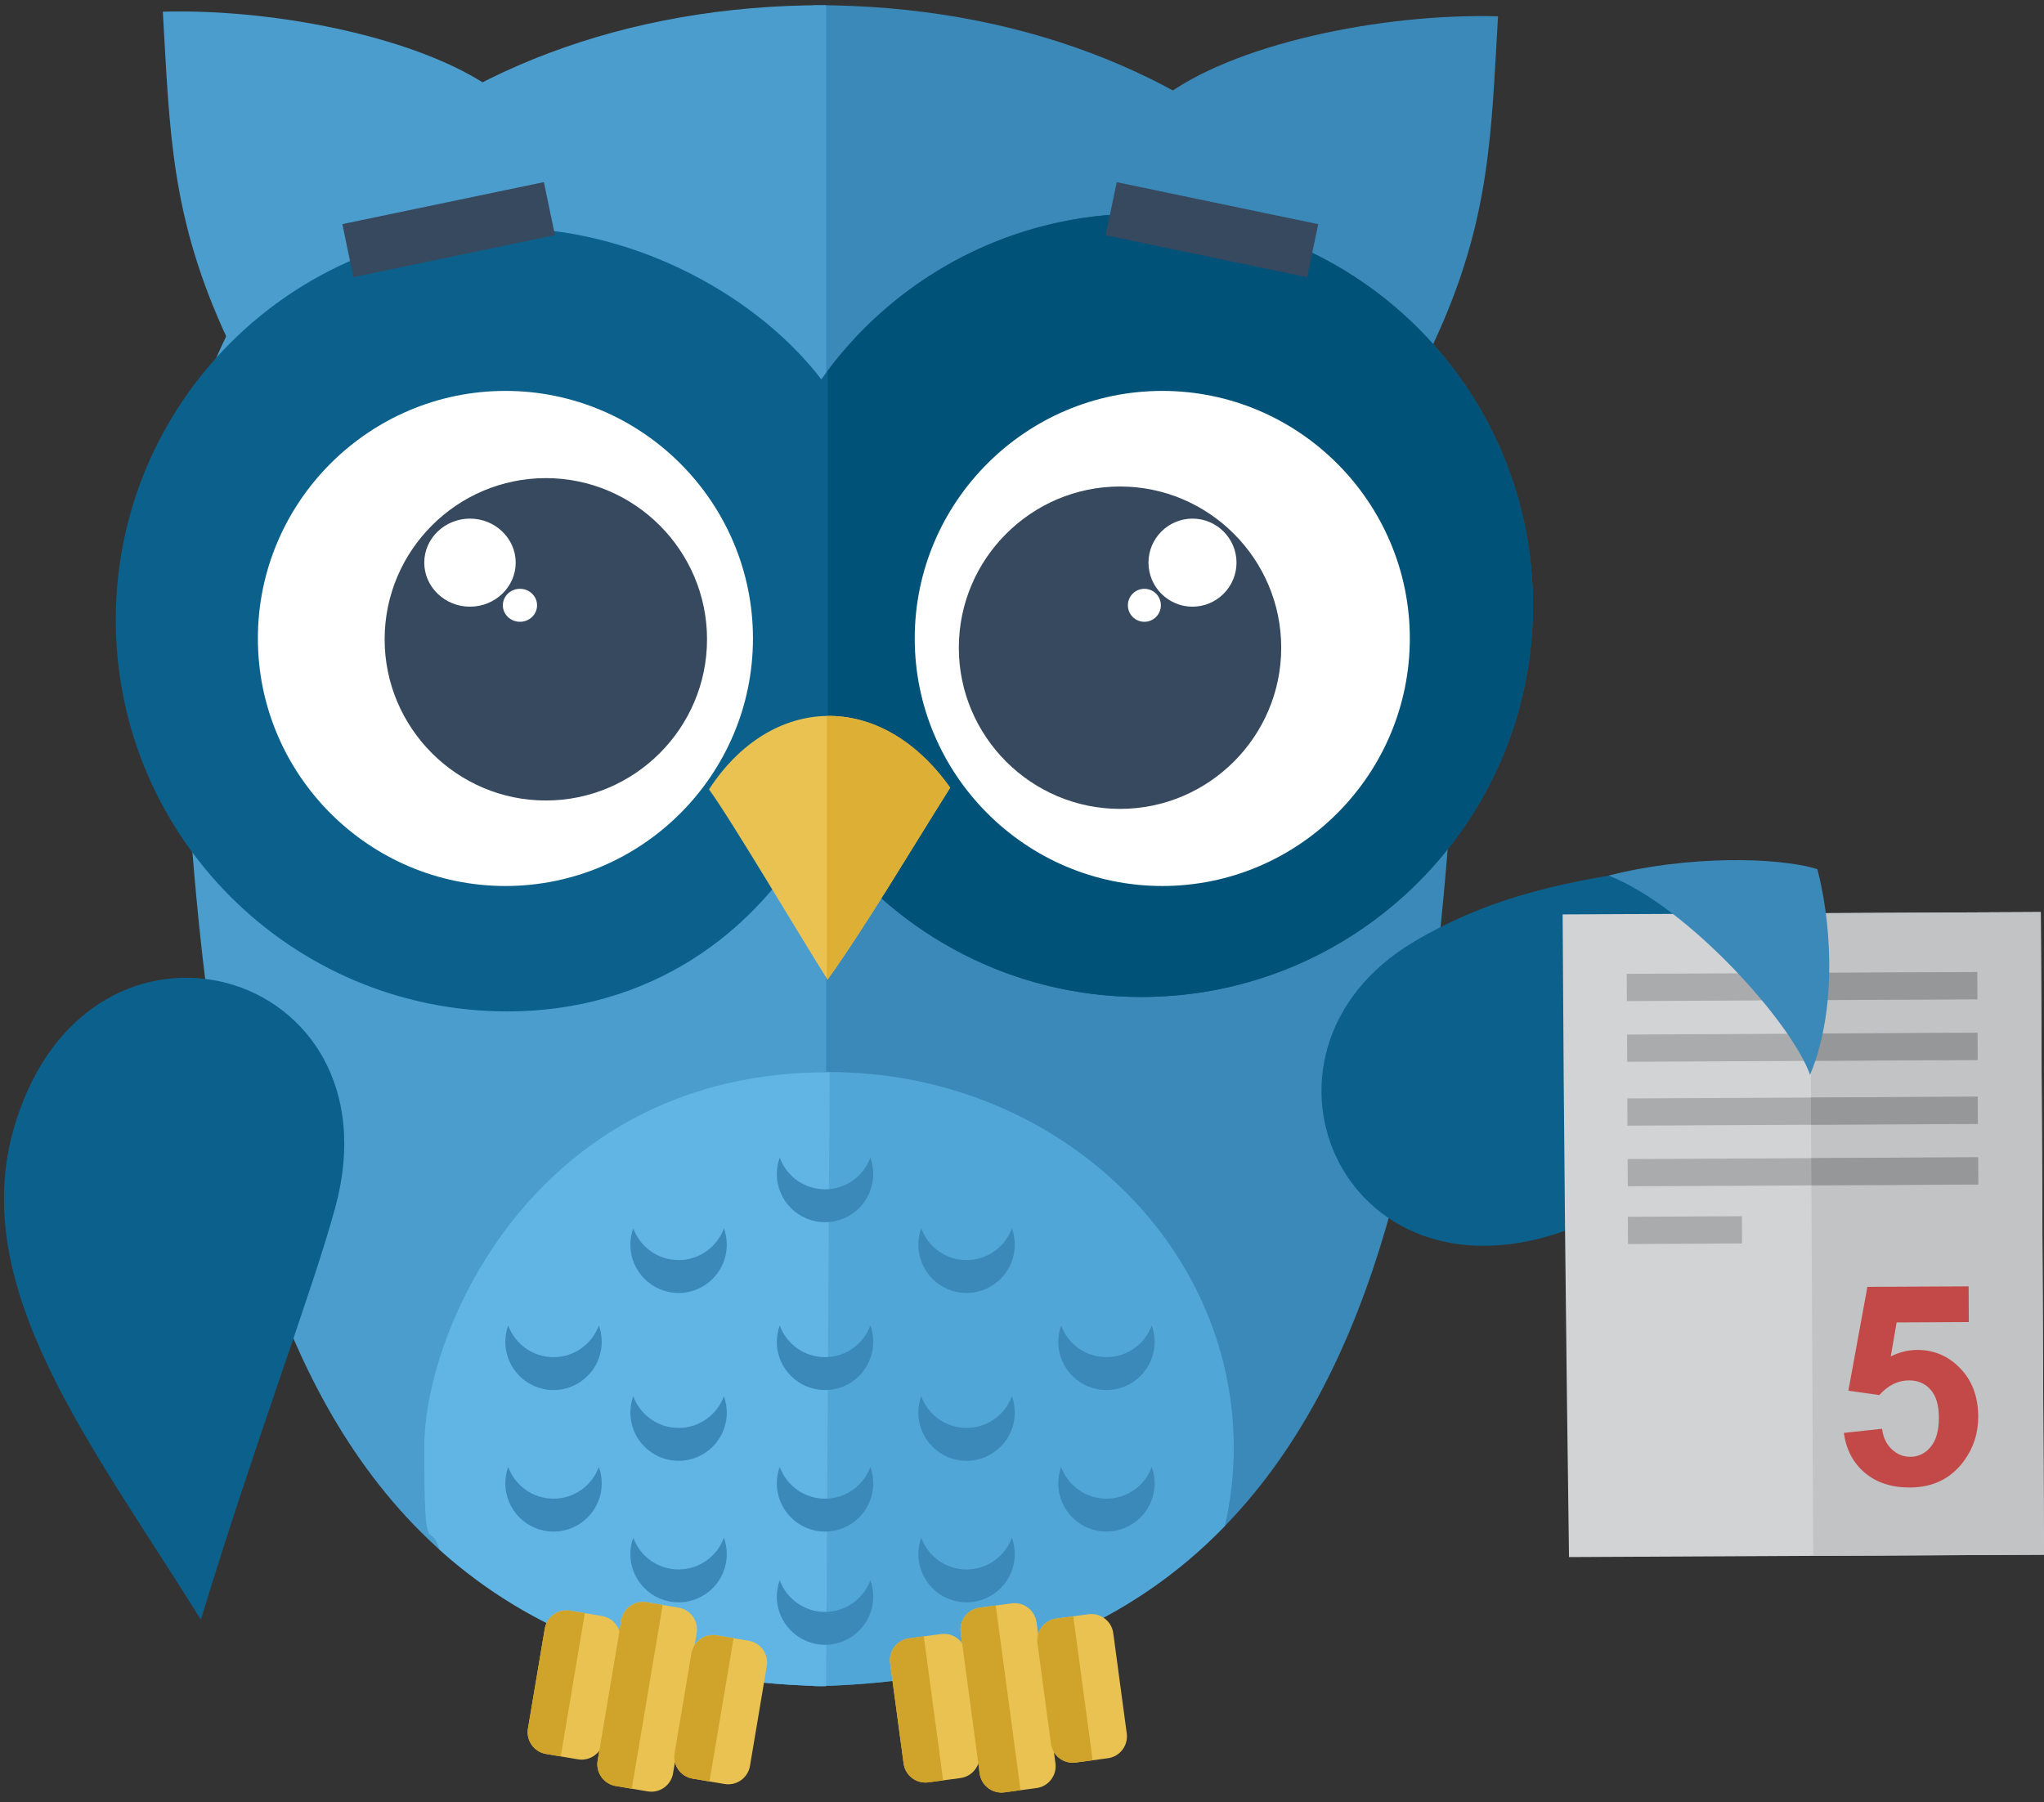 <svg version="1.1" id="owl-cust"
	 xmlns="http://www.w3.org/2000/svg" xmlns:xlink="http://www.w3.org/1999/xlink" x="0px" y="0px"
	  viewBox="0 0 172.774 152.333" style="enable-background:new 0 0 172.774 152.333;" xml:space="preserve">
<rect x="0" y="0" width="172.774" height="152.333" fill="#333333" stroke="none"/>
<g>
	<path style="fill-rule:evenodd;clip-rule:evenodd;fill:#3B89B8;" d="M98.124,8.379c5.938-4.658,18.705-7.274,28.5-7
		c-0.592,10.01-0.615,17.321-5.5,27.75C113.874,23.462,105.374,14.045,98.124,8.379z"/>
	<path style="fill-rule:evenodd;clip-rule:evenodd;fill:#3B89B8;" d="M68.784,142.523c0.151-0.002,0.301,0,0.455-0.003
		c52.932-1.353,52.057-57.288,54.536-91.76c1.94-26.943-20.454-50.379-54.991-50.322V142.523z"/>
	<path style="fill-rule:evenodd;clip-rule:evenodd;fill:#51A6D8;" d="M68.784,142.523c0.151-0.002,0.301,0,0.455-0.003
		c15.637-0.4,26.575-5.564,34.295-13.53c0.49-2.139,0.75-4.356,0.75-6.631c0-17.53-15.318-31.742-34.211-31.742
		c-0.433,0-0.861,0.01-1.289,0.024V142.523z"/>
	<path style="fill-rule:evenodd;clip-rule:evenodd;fill:#4B9DCD;" d="M42.262,7.987c-5.938-4.657-18.703-7.272-28.5-6.999
		c0.595,10.01,0.618,17.319,5.5,27.75C26.512,23.07,35.012,13.654,42.262,7.987z"/>
	<path style="fill-rule:evenodd;clip-rule:evenodd;fill:#4B9DCD;" d="M69.829,142.523c-0.152-0.002-0.302,0-0.455-0.003
		c-52.932-1.353-52.057-57.288-54.537-91.76C12.897,23.817,35.292,0.381,69.829,0.438V142.523z"/>
	<path style="fill-rule:evenodd;clip-rule:evenodd;fill:#61B5E5;" d="M69.829,142.523c-0.152-0.002-0.302,0-0.455-0.003
		c-14.299-0.365-24.666-4.719-32.238-11.551c-0.829-2.739-1.274,1.609-1.274-8.61c0-10.22,9.688-31.847,34.263-31.718
		L69.829,142.523z"/>
	<path style="fill-rule:evenodd;clip-rule:evenodd;fill:#0C618C;" d="M96.471,18.057c-11.175,0-21.056,5.536-27.05,14.016
		c-0.147-0.197-0.297-0.392-0.453-0.584c-5.67-6.967-15.831-12.211-26.073-12.211C24.61,19.278,9.788,34.1,9.788,52.385
		c0,18.286,14.822,33.108,33.106,33.108c11.808,0,21.047-6.385,26.116-15.829c5.949,8.812,16.027,14.608,27.46,14.608
		c18.286,0,33.108-14.823,33.108-33.108S114.757,18.057,96.471,18.057z"/>
	<path style="fill-rule:evenodd;clip-rule:evenodd;fill:#005278;" d="M96.471,18.057c-10.845,0-20.47,5.214-26.509,13.271v39.673
		c6.039,8.058,15.666,13.271,26.509,13.271c18.286,0,33.108-14.823,33.108-33.108S114.757,18.057,96.471,18.057z"/>
	<path style="fill-rule:evenodd;clip-rule:evenodd;fill:#FFFFFF;" d="M98.245,74.891c11.524,0,20.924-9.4,20.924-20.925
		c0-11.524-9.399-20.924-20.924-20.924c-11.524,0-20.925,9.399-20.925,20.924C77.32,65.49,86.721,74.891,98.245,74.891z"/>
	<path style="fill-rule:evenodd;clip-rule:evenodd;fill:#FFFFFF;" d="M42.721,74.891c11.524,0,20.925-9.4,20.925-20.925
		c0-11.524-9.4-20.924-20.925-20.924s-20.923,9.399-20.923,20.924C21.798,65.49,31.196,74.891,42.721,74.891z"/>
	<path style="fill-rule:evenodd;clip-rule:evenodd;fill:#3B89B8;" d="M73.569,97.845c0.157,0.434,0.243,0.902,0.243,1.391
		c0,2.25-1.823,4.074-4.073,4.074s-4.076-1.824-4.076-4.074c0-0.488,0.088-0.957,0.244-1.391c0.567,1.565,2.069,2.684,3.832,2.684
		C71.501,100.529,73.001,99.41,73.569,97.845z"/>
	<path style="fill-rule:evenodd;clip-rule:evenodd;fill:#3B89B8;" d="M61.19,103.825c0.157,0.435,0.243,0.901,0.243,1.391
		c0,2.251-1.823,4.075-4.074,4.075c-2.251,0-4.075-1.824-4.075-4.075c0-0.489,0.086-0.956,0.244-1.391
		c0.567,1.565,2.067,2.685,3.831,2.685C59.122,106.51,60.622,105.391,61.19,103.825z"/>
	<path style="fill-rule:evenodd;clip-rule:evenodd;fill:#3B89B8;" d="M85.532,103.825c0.157,0.435,0.244,0.901,0.244,1.391
		c0,2.251-1.824,4.075-4.076,4.075c-2.25,0-4.074-1.824-4.074-4.075c0-0.489,0.086-0.956,0.244-1.391
		c0.567,1.565,2.068,2.685,3.83,2.685C83.462,106.51,84.964,105.391,85.532,103.825z"/>
	<path style="fill-rule:evenodd;clip-rule:evenodd;fill:#3B89B8;" d="M73.569,112.032c0.157,0.434,0.243,0.901,0.243,1.391
		c0,2.251-1.823,4.074-4.073,4.074s-4.076-1.823-4.076-4.074c0-0.489,0.088-0.957,0.244-1.391c0.567,1.565,2.069,2.684,3.832,2.684
		C71.501,114.716,73.001,113.598,73.569,112.032z"/>
	<path style="fill-rule:evenodd;clip-rule:evenodd;fill:#3B89B8;" d="M61.19,118.013c0.157,0.435,0.243,0.902,0.243,1.392
		c0,2.25-1.823,4.073-4.074,4.073c-2.251,0-4.075-1.823-4.075-4.073c0-0.489,0.086-0.957,0.244-1.392
		c0.567,1.565,2.067,2.684,3.831,2.684C59.122,120.696,60.622,119.578,61.19,118.013z"/>
	<path style="fill-rule:evenodd;clip-rule:evenodd;fill:#3B89B8;" d="M85.532,118.013c0.157,0.435,0.244,0.902,0.244,1.392
		c0,2.25-1.824,4.073-4.076,4.073c-2.25,0-4.074-1.823-4.074-4.073c0-0.489,0.086-0.957,0.244-1.392
		c0.567,1.565,2.068,2.684,3.83,2.684C83.462,120.696,84.964,119.578,85.532,118.013z"/>
	<path style="fill-rule:evenodd;clip-rule:evenodd;fill:#3B89B8;" d="M97.354,112.032c0.158,0.434,0.244,0.901,0.244,1.391
		c0,2.251-1.824,4.074-4.074,4.074s-4.073-1.823-4.073-4.074c0-0.489,0.086-0.957,0.242-1.391c0.568,1.565,2.069,2.684,3.831,2.684
		C95.286,114.716,96.786,113.598,97.354,112.032z"/>
	<path style="fill-rule:evenodd;clip-rule:evenodd;fill:#3B89B8;" d="M50.62,112.032c0.156,0.434,0.242,0.901,0.242,1.391
		c0,2.251-1.824,4.074-4.074,4.074s-4.074-1.823-4.074-4.074c0-0.489,0.086-0.957,0.244-1.391c0.568,1.565,2.068,2.684,3.83,2.684
		C48.55,114.716,50.052,113.598,50.62,112.032z"/>
	<path style="fill-rule:evenodd;clip-rule:evenodd;fill:#3B89B8;" d="M73.569,123.994c0.157,0.436,0.243,0.901,0.243,1.391
		c0,2.251-1.823,4.075-4.073,4.075s-4.076-1.824-4.076-4.075c0-0.489,0.088-0.955,0.244-1.391c0.567,1.564,2.069,2.684,3.832,2.684
		C71.501,126.678,73.001,125.559,73.569,123.994z"/>
	<path style="fill-rule:evenodd;clip-rule:evenodd;fill:#3B89B8;" d="M61.19,129.975c0.157,0.434,0.243,0.902,0.243,1.392
		c0,2.25-1.823,4.074-4.074,4.074c-2.251,0-4.075-1.824-4.075-4.074c0-0.489,0.086-0.958,0.244-1.392
		c0.567,1.566,2.067,2.685,3.831,2.685C59.122,132.659,60.622,131.541,61.19,129.975z"/>
	<path style="fill-rule:evenodd;clip-rule:evenodd;fill:#3B89B8;" d="M85.532,129.975c0.157,0.434,0.244,0.902,0.244,1.392
		c0,2.25-1.824,4.074-4.076,4.074c-2.25,0-4.074-1.824-4.074-4.074c0-0.489,0.086-0.958,0.244-1.392
		c0.567,1.566,2.068,2.685,3.83,2.685C83.462,132.659,84.964,131.541,85.532,129.975z"/>
	<path style="fill-rule:evenodd;clip-rule:evenodd;fill:#3B89B8;" d="M97.354,123.994c0.158,0.436,0.244,0.901,0.244,1.391
		c0,2.251-1.824,4.075-4.074,4.075s-4.073-1.824-4.073-4.075c0-0.489,0.086-0.955,0.242-1.391c0.568,1.564,2.069,2.684,3.831,2.684
		C95.286,126.678,96.786,125.559,97.354,123.994z"/>
	<path style="fill-rule:evenodd;clip-rule:evenodd;fill:#3B89B8;" d="M50.62,123.994c0.156,0.436,0.242,0.901,0.242,1.391
		c0,2.251-1.824,4.075-4.074,4.075s-4.074-1.824-4.074-4.075c0-0.489,0.086-0.955,0.244-1.391c0.568,1.564,2.068,2.684,3.83,2.684
		C48.55,126.678,50.052,125.559,50.62,123.994z"/>
	<path style="fill-rule:evenodd;clip-rule:evenodd;fill:#3B89B8;" d="M73.569,133.564c0.157,0.435,0.243,0.902,0.243,1.392
		c0,2.25-1.823,4.074-4.073,4.074s-4.076-1.824-4.076-4.074c0-0.489,0.088-0.957,0.244-1.392c0.567,1.566,2.069,2.685,3.832,2.685
		C71.501,136.248,73.001,135.13,73.569,133.564z"/>
	<path style="fill-rule:evenodd;clip-rule:evenodd;fill:#0C618C;" d="M144.07,73.681c5.274,0.498,1.213,1.079,2.779,1.438
		c2.037,1.284,3.833,1.837,2.361,6.184c-4.151,12.27-5.292,17.896-15.48,22.174c-20.045,8.419-30.058-14.457-14.215-23.875
		c5.841-3.471,11.86-4.957,18.884-5.953C140.115,73.404,142.258,74.682,144.07,73.681z"/>
	<path style="fill-rule:evenodd;clip-rule:evenodd;fill:#36495F;" d="M46.138,67.664c7.506,0,13.625-6.12,13.625-13.625
		c0-7.504-6.119-13.625-13.625-13.625c-7.503,0-13.626,6.121-13.626,13.625C32.512,61.544,38.635,67.664,46.138,67.664z"/>
	
		<rect x="93.749" y="17.118" transform="matrix(-0.979 -0.204 0.204 -0.979 198.78 59.315)" style="fill-rule:evenodd;clip-rule:evenodd;fill:#36495F;" width="17.398" height="4.58"/>
	
		<rect x="29.221" y="17.118" transform="matrix(0.979 -0.204 0.204 0.979 -3.162 8.146)" style="fill-rule:evenodd;clip-rule:evenodd;fill:#36495F;" width="17.401" height="4.58"/>
	<path style="fill-rule:evenodd;clip-rule:evenodd;fill:#EAC252;" d="M48.189,136.146l2.708,0.455
		c1.009,0.17,1.694,1.133,1.524,2.142l-1.422,8.444c-0.168,1.008-1.133,1.693-2.142,1.524l-2.706-0.456
		c-1.009-0.17-1.695-1.133-1.525-2.141l1.422-8.444C46.218,136.662,47.18,135.976,48.189,136.146z"/>
	<path style="fill-rule:evenodd;clip-rule:evenodd;fill:#D0A32A;" d="M48.189,136.146l1.245,0.209l-2.037,12.11l-1.245-0.21
		c-1.009-0.17-1.695-1.133-1.525-2.141l1.422-8.444C46.218,136.662,47.18,135.976,48.189,136.146z"/>
	<path style="fill-rule:evenodd;clip-rule:evenodd;fill:#EAC252;" d="M54.657,135.433l2.709,0.457
		c1.008,0.168,1.692,1.133,1.522,2.141l-1.998,11.865c-0.168,1.01-1.132,1.695-2.14,1.525l-2.707-0.456
		c-1.008-0.169-1.696-1.132-1.526-2.141l1.998-11.866C52.686,135.949,53.649,135.264,54.657,135.433z"/>
	<path style="fill-rule:evenodd;clip-rule:evenodd;fill:#D0A32A;" d="M54.657,135.433l1.358,0.23l-2.612,15.532l-1.359-0.23
		c-1.008-0.169-1.696-1.132-1.526-2.141l1.998-11.867C52.686,135.949,53.649,135.264,54.657,135.433z"/>
	<path style="fill-rule:evenodd;clip-rule:evenodd;fill:#EAC252;" d="M60.583,138.232l2.707,0.455
		c1.01,0.17,1.695,1.134,1.524,2.142l-1.421,8.444c-0.171,1.007-1.133,1.693-2.141,1.524l-2.709-0.456
		c-1.008-0.17-1.694-1.133-1.524-2.141l1.422-8.444C58.612,138.747,59.575,138.062,60.583,138.232z"/>
	<path style="fill-rule:evenodd;clip-rule:evenodd;fill:#D0A32A;" d="M60.583,138.232l1.426,0.24l-2.038,12.109l-1.427-0.24
		c-1.008-0.17-1.694-1.133-1.524-2.141l1.422-8.444C58.612,138.747,59.575,138.062,60.583,138.232z"/>
	<path style="fill-rule:evenodd;clip-rule:evenodd;fill:#EAC252;" d="M76.833,138.486l2.72-0.364c1.015-0.138,1.954,0.58,2.09,1.594
		l1.142,8.486c0.137,1.014-0.582,1.953-1.595,2.09l-2.722,0.365c-1.014,0.137-1.954-0.581-2.088-1.594l-1.141-8.487
		C75.102,139.562,75.819,138.623,76.833,138.486z"/>
	<path style="fill-rule:evenodd;clip-rule:evenodd;fill:#D0A32A;" d="M76.833,138.486l1.252-0.168l1.636,12.171l-1.253,0.168
		c-1.014,0.137-1.954-0.581-2.088-1.594l-1.141-8.487C75.102,139.562,75.819,138.623,76.833,138.486z"/>
	<path style="fill-rule:evenodd;clip-rule:evenodd;fill:#EAC252;" d="M82.802,135.892l2.721-0.365
		c1.014-0.136,1.952,0.58,2.09,1.595l1.602,11.927c0.136,1.013-0.58,1.953-1.594,2.089l-2.722,0.366
		c-0.073,0.01-0.147,0.015-0.22,0.017h-0.063c-0.899-0.018-1.683-0.692-1.808-1.611l-1.603-11.927
		C81.071,136.969,81.788,136.029,82.802,135.892z"/>
	<path style="fill-rule:evenodd;clip-rule:evenodd;fill:#D0A32A;" d="M82.802,135.892l1.365-0.183l2.097,15.608l-1.365,0.186
		c-0.073,0.01-0.147,0.015-0.22,0.017h-0.063c-0.899-0.018-1.683-0.692-1.808-1.611l-1.603-11.927
		C81.071,136.969,81.788,136.029,82.802,135.892z"/>
	<path style="fill-rule:evenodd;clip-rule:evenodd;fill:#EAC252;" d="M89.288,136.812l2.723-0.364
		c1.013-0.137,1.953,0.579,2.089,1.594l1.142,8.485c0.135,1.015-0.582,1.953-1.595,2.091l-2.722,0.364
		c-1.014,0.138-1.954-0.58-2.09-1.593l-1.141-8.487C87.557,137.889,88.276,136.948,89.288,136.812z"/>
	<path style="fill-rule:evenodd;clip-rule:evenodd;fill:#D0A32A;" d="M89.288,136.812l1.433-0.191l1.638,12.17l-1.434,0.191
		c-1.014,0.138-1.954-0.58-2.09-1.593l-1.141-8.487C87.557,137.889,88.276,136.949,89.288,136.812z"/>
	<path style="fill-rule:evenodd;clip-rule:evenodd;fill:#EAC252;" d="M59.93,66.726c5.231-8.044,14.479-8.466,20.386-0.145
		c-3.27,5.184-7.027,11.543-10.365,16.226C67.846,79.503,61.743,69.184,59.93,66.726z"/>
	<path style="fill-rule:evenodd;clip-rule:evenodd;fill:#DDAF34;" d="M69.893,60.516c3.698-0.062,7.476,1.913,10.423,6.065
		c-3.27,5.184-7.027,11.543-10.365,16.226l-0.058-0.089V60.516z"/>
	<path style="fill-rule:evenodd;clip-rule:evenodd;fill:#0C618C;" d="M28.347,102.039c-1.942,7.162-6.735,19.631-11.368,34.864
		C7.752,122.075-2.817,108.835,1.22,95.204C7.447,74.192,33.875,81.658,28.347,102.039z"/>
	<path style="fill-rule:evenodd;clip-rule:evenodd;fill:#36495F;" d="M94.673,68.373c7.505,0,13.625-6.119,13.625-13.625
		c0-7.504-6.12-13.625-13.625-13.625c-7.504,0-13.626,6.121-13.626,13.625C81.047,62.254,87.169,68.373,94.673,68.373z"/>
	<path style="fill-rule:evenodd;clip-rule:evenodd;fill:#FFFFFF;" d="M100.799,51.281c2.048,0,3.72-1.672,3.72-3.724
		c0-2.048-1.672-3.72-3.72-3.72c-2.049,0-3.721,1.672-3.721,3.72C97.078,49.61,98.75,51.281,100.799,51.281z"/>
	<circle style="fill-rule:evenodd;clip-rule:evenodd;fill:#FFFFFF;" cx="96.731" cy="51.164" r="1.394"/>
	<path style="fill-rule:evenodd;clip-rule:evenodd;fill:#FFFFFF;" d="M39.726,51.281c-2.128,0-3.864-1.672-3.864-3.724
		c0-2.048,1.736-3.72,3.864-3.72c2.128,0,3.865,1.672,3.865,3.72C43.591,49.61,41.854,51.281,39.726,51.281z"/>
	<path style="fill-rule:evenodd;clip-rule:evenodd;fill:#FFFFFF;" d="M43.951,52.558c-0.796,0-1.446-0.626-1.446-1.394
		c0-0.769,0.65-1.394,1.446-1.394c0.797,0,1.446,0.625,1.446,1.394C45.397,51.932,44.748,52.558,43.951,52.558z"/>
	<path style="fill-rule:evenodd;clip-rule:evenodd;fill:#D1D3D4;" d="M132.086,77.292l40.42-0.199l0.269,54.317l-40.151,0.205
		C132.375,113.37,132.176,95.606,132.086,77.292z"/>
	
		<rect x="153.139" y="77.141" transform="matrix(-1 0.005 -0.005 -1 326.295 207.791)" style="fill-rule:evenodd;clip-rule:evenodd;fill:#C1C3C5;" width="19.501" height="54.318"/>
	
		<rect x="137.542" y="87.366" transform="matrix(-1 0.005 -0.005 -1 305.139 176.28)" style="fill-rule:evenodd;clip-rule:evenodd;fill:#A9ABAC;" width="29.619" height="2.302"/>
	
		<rect x="153.059" y="87.328" transform="matrix(-1 0.005 -0.005 -1 320.659 176.159)" style="fill-rule:evenodd;clip-rule:evenodd;fill:#959798;" width="14.103" height="2.302"/>
	
		<rect x="137.516" y="82.235" transform="matrix(-1 0.005 -0.005 -1 305.063 166.017)" style="fill-rule:evenodd;clip-rule:evenodd;fill:#A9ABAC;" width="29.62" height="2.302"/>
	
		<rect x="153.035" y="82.196" transform="matrix(-1 0.005 -0.005 -1 320.585 165.895)" style="fill-rule:evenodd;clip-rule:evenodd;fill:#959798;" width="14.101" height="2.302"/>
	<path style="fill-rule:evenodd;clip-rule:evenodd;fill:#3B89B8;" d="M135.978,74.008c6.808,2.692,15.525,12.538,17.021,16.846
		c2.507-6.033,1.615-13.712,0.612-17.39C150.215,72.416,142.536,72.32,135.978,74.008z"/>
	<path style="fill-rule:evenodd;clip-rule:evenodd;fill:#C24947;" d="M155.854,121.12l3.229-0.35
		c0.098,0.73,0.372,1.311,0.826,1.736c0.458,0.427,0.982,0.636,1.575,0.633c0.676-0.003,1.248-0.281,1.713-0.838
		c0.465-0.556,0.697-1.391,0.691-2.502c-0.005-1.046-0.241-1.827-0.711-2.347c-0.467-0.521-1.073-0.777-1.819-0.773
		c-0.932,0.005-1.767,0.417-2.501,1.238l-2.619-0.364l1.606-8.779l8.56-0.042l0.015,3.018l-6.102,0.03l-0.497,2.875
		c0.718-0.36,1.455-0.545,2.21-0.549c1.439-0.007,2.659,0.51,3.662,1.554c1.007,1.04,1.514,2.397,1.521,4.072
		c0.007,1.395-0.392,2.639-1.192,3.738c-1.093,1.499-2.613,2.254-4.563,2.263c-1.561,0.008-2.836-0.406-3.822-1.238
		C156.645,123.659,156.054,122.538,155.854,121.12z"/>
	
		<rect x="137.568" y="92.761" transform="matrix(-1 0.005 -0.005 -1 305.215 187.074)" style="fill-rule:evenodd;clip-rule:evenodd;fill:#A9ABAC;" width="29.619" height="2.301"/>
	
		<rect x="153.086" y="92.723" transform="matrix(-1 0.005 -0.005 -1 320.734 186.959)" style="fill-rule:evenodd;clip-rule:evenodd;fill:#959798;" width="14.102" height="2.301"/>
	
		<rect x="137.594" y="97.893" transform="matrix(-1 0.005 -0.005 -1 305.295 197.332)" style="fill-rule:evenodd;clip-rule:evenodd;fill:#A9ABAC;" width="29.619" height="2.302"/>
	
		<rect x="153.113" y="97.855" transform="matrix(-1 0.005 -0.005 -1 320.818 197.211)" style="fill-rule:evenodd;clip-rule:evenodd;fill:#959798;" width="14.1" height="2.302"/>
	
		<rect x="137.618" y="102.811" transform="matrix(-1 0.005 -0.005 -1 285.384 207.228)" style="fill-rule:evenodd;clip-rule:evenodd;fill:#A9ABAC;" width="9.644" height="2.301"/>
</g>
</svg>
